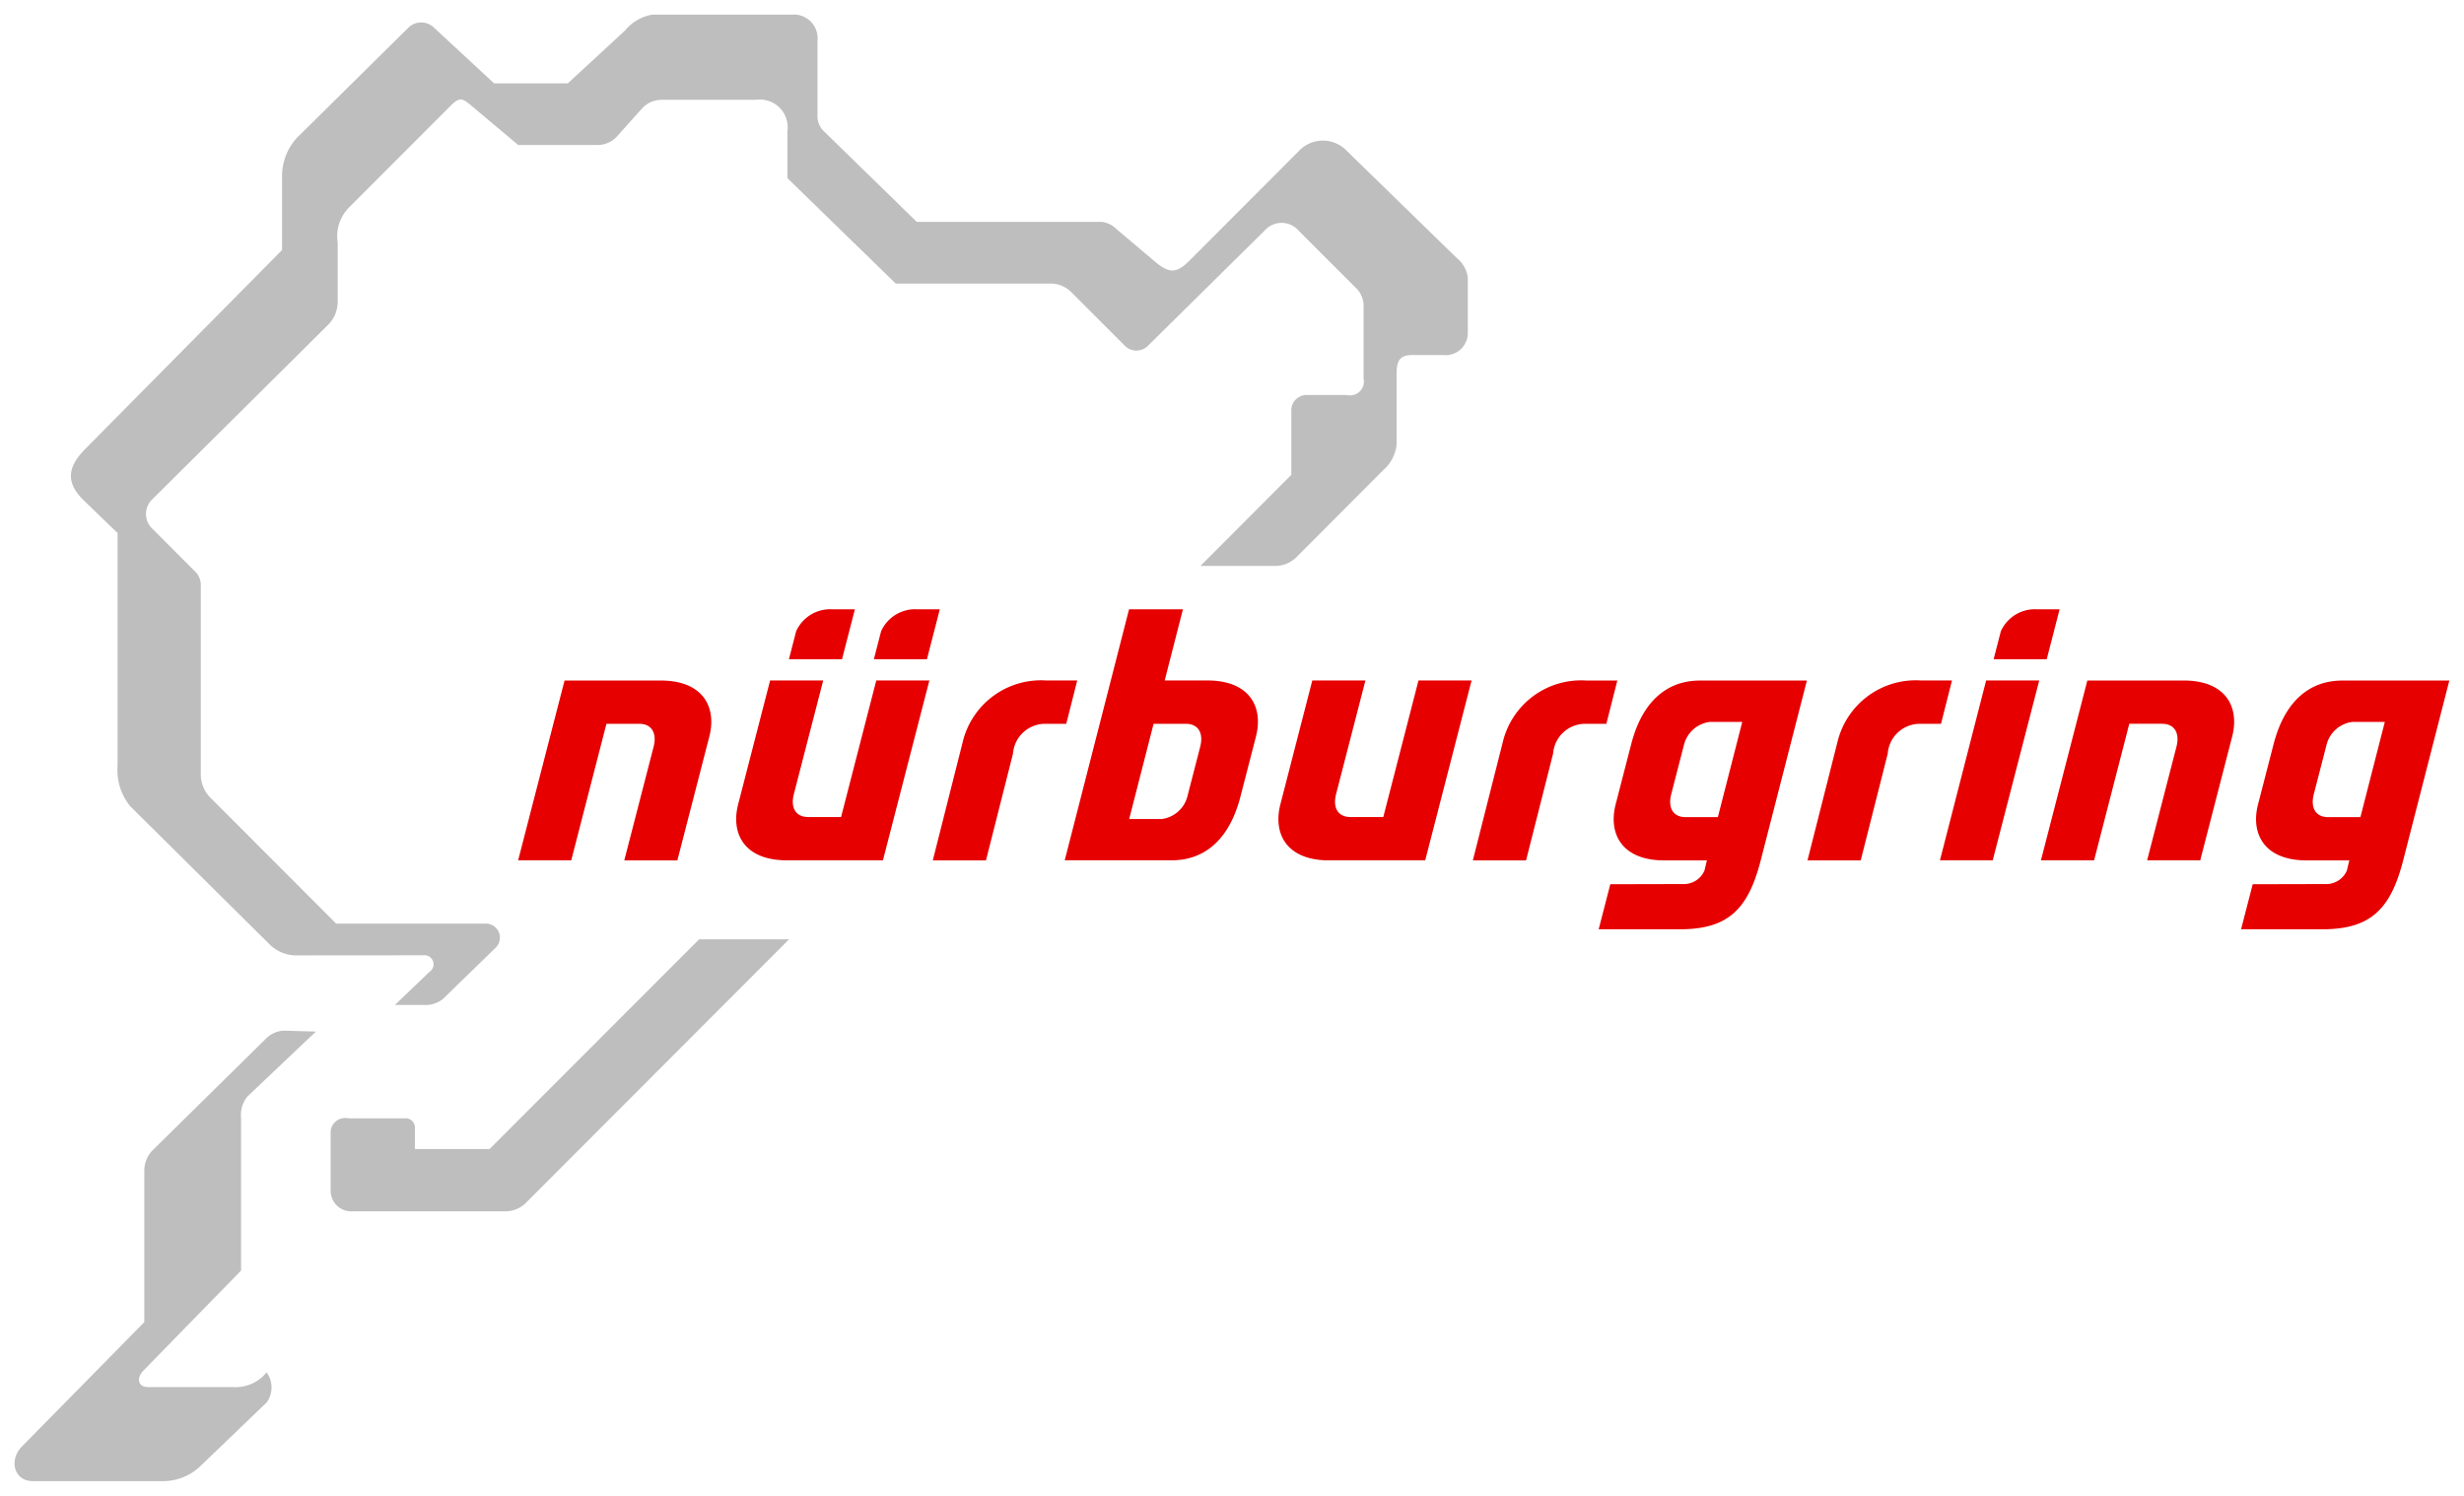 <svg xmlns="http://www.w3.org/2000/svg" width="168" height="102" viewBox="0 0 168 102">
  <defs>
    <style>
      .cls-1 {
        fill: #e60000;
      }

      .cls-1, .cls-2 {
        fill-rule: evenodd;
      }

      .cls-2 {
        fill: #bebebe;
      }
    </style>
  </defs>
  <path class="cls-1" d="M35.327,58.667h3.621l2.4-9.312h2.231c0.871,0,1.221.651,0.985,1.566l-2,7.747h3.62l2.178-8.438c0.52-2.017-.43-3.826-3.309-3.826H38.492L35.327,58.667h0Zm123.006,4.7H152.8l0.794-3.073,4.97-.012a1.531,1.531,0,0,0,1.451-.924l0.165-.689h-2.913c-2.879,0-3.829-1.81-3.309-3.826l1.056-4.089c1.093-4.233,3.849-4.349,4.742-4.349H167l-3.142,12.243c-0.863,3.364-2.233,4.719-5.525,4.719h0Zm0.3-12.6-0.874,3.386c-0.235.916,0.114,1.566,0.985,1.566h2.194l1.664-6.493h-2.217a2.087,2.087,0,0,0-1.752,1.541h0Zm-44.111,12.6H109l0.794-3.073,4.97-.012a1.53,1.53,0,0,0,1.451-.924l0.165-.689h-2.913c-2.878,0-3.828-1.81-3.308-3.826l1.056-4.089c1.092-4.233,3.848-4.349,4.742-4.349h7.24l-3.143,12.243c-0.863,3.364-2.233,4.719-5.525,4.719h0Zm0.3-12.6-0.874,3.386c-0.236.916,0.113,1.566,0.985,1.566h2.194l1.663-6.493h-2.216a2.085,2.085,0,0,0-1.752,1.541h0ZM76.98,41.547h3.674L79.411,46.4h2.913c2.879,0,3.829,1.809,3.309,3.826l-1.056,4.089c-1.093,4.235-3.848,4.348-4.742,4.348h-7.24l4.387-17.12h0Zm3.978,12.761,0.874-3.387c0.236-.915-0.113-1.566-0.985-1.566H78.654L76.99,55.849h2.217a2.087,2.087,0,0,0,1.752-1.542h0Zm42.28,4.36h3.629l1.842-7.276a2.2,2.2,0,0,1,2.26-2.036h1.372L133.09,46.4h-2.109a5.491,5.491,0,0,0-5.7,4.2l-2.042,8.065h0Zm-22.817,0h3.629l1.842-7.276a2.2,2.2,0,0,1,2.26-2.036h1.372l0.748-2.952h-2.109a5.49,5.49,0,0,0-5.7,4.2l-2.042,8.065h0Zm-36.825,0h3.629l1.842-7.276a2.2,2.2,0,0,1,2.26-2.036H72.7L73.447,46.4H71.339a5.49,5.49,0,0,0-5.7,4.2L63.6,58.667h0ZM100.335,46.4h-3.62l-2.4,9.312H92.082c-0.872,0-1.221-.65-0.985-1.566l2-7.746H89.475L87.3,54.841c-0.52,2.016.43,3.826,3.309,3.826h6.564L100.335,46.4h0Zm35.532,12.264L139.038,46.4h-3.62l-3.149,12.264h3.6ZM63.366,46.4h-3.62l-2.4,9.312H55.112c-0.872,0-1.221-.65-0.985-1.566l2-7.746h-3.62l-2.177,8.438c-0.52,2.016.43,3.826,3.309,3.826H60.2L63.366,46.4h0Zm75.476-4.856a2.549,2.549,0,0,0-2.421,1.5l-0.492,1.909h3.62l0.878-3.405-1.585,0h0Zm-76.347,0a2.548,2.548,0,0,0-2.42,1.5l-0.493,1.909H63.2l0.878-3.405-1.585,0h0Zm-5.792,0a2.549,2.549,0,0,0-2.42,1.5L53.79,44.953h3.62l0.878-3.405-1.586,0h0Zm82.456,17.121h3.62l2.4-9.312h2.231c0.872,0,1.222.651,0.985,1.566l-2,7.747h3.621l2.177-8.438c0.52-2.017-.429-3.826-3.309-3.826h-6.564l-3.165,12.264h0Z"/>
  <path class="cls-2" d="M23.754,76.257H27.6a0.635,0.635,0,0,1,.688.687v1.407H33.38l14.286-14.3H53.8l-17.874,17.9a1.978,1.978,0,0,1-1.5.646H24.084a1.411,1.411,0,0,1-1.54-1.377V77.137a1,1,0,0,1,1.21-.88h0ZM9.839,90.156V79.811a1.987,1.987,0,0,1,.56-1.37l7.717-7.6a1.818,1.818,0,0,1,1.245-.561l2.178,0.061-4.668,4.426a1.984,1.984,0,0,0-.436,1.433V86.638L9.777,93.459c-0.481.493-.39,1.121,0.311,1.121h5.788a2.712,2.712,0,0,0,2.3-1,1.733,1.733,0,0,1,0,2.057l-4.606,4.423a3.688,3.688,0,0,1-2.489.936H2.246c-1.3,0-1.659-1.441-.746-2.368l8.34-8.476h0ZM26.921,68.526H28.87a1.922,1.922,0,0,0,1.333-.411l3.589-3.491a0.957,0.957,0,0,0-.718-1.644H22.921l-8.614-8.626a2.247,2.247,0,0,1-.615-1.539V39.977a1.324,1.324,0,0,0-.308-0.924L10.41,36.075a1.384,1.384,0,0,1,0-2.054l12-11.912a2.24,2.24,0,0,0,.616-1.541V16.563a2.79,2.79,0,0,1,.82-2.464l6.871-6.88c0.613-.615.8-0.542,1.439,0l3.176,2.669h5.333A1.828,1.828,0,0,0,42,9.374L43.843,7.32a1.832,1.832,0,0,1,1.333-.513h6.358a1.9,1.9,0,0,1,2.154,2.156v3.185l7.384,7.187H71.738a1.991,1.991,0,0,1,1.333.617l3.59,3.594a1.119,1.119,0,0,0,1.641,0l7.9-7.8a1.541,1.541,0,0,1,2.359,0l4,4a1.768,1.768,0,0,1,.411,1.233v4.827a0.95,0.95,0,0,1-1.149,1.13H89.173a1.049,1.049,0,0,0-1.128,1.129v4.313l-6.2,6.214h5.077a2.093,2.093,0,0,0,1.436-.564L94.3,32.07a2.685,2.685,0,0,0,.922-1.747V25.481c0-1.032.334-1.272,1.111-1.272H98.4a1.514,1.514,0,0,0,1.677-1.425V18.923a2.052,2.052,0,0,0-.754-1.332L91.839,10.3a2.245,2.245,0,0,0-3.282,0l-7.487,7.5c-0.915.915-1.421,0.8-2.368,0l-2.555-2.158a1.731,1.731,0,0,0-1.026-.513H62.508L56.239,9.012a1.463,1.463,0,0,1-.5-0.973V2.787A1.627,1.627,0,0,0,53.928,1H44.458a3.081,3.081,0,0,0-1.846,1.085l-3.9,3.6H33.69l-4.1-3.8a1.251,1.251,0,0,0-1.744,0l-7.589,7.5a3.854,3.854,0,0,0-1.026,2.67v4.994L5.795,30.632c-1.2,1.218-1.331,2.281-.079,3.493l2.3,2.222V52.2a3.927,3.927,0,0,0,.857,2.772l9.469,9.385a2.619,2.619,0,0,0,1.784.79l8.745-.007a0.617,0.617,0,0,1,.41,1.129l-2.359,2.259h0Z"/>
</svg>
